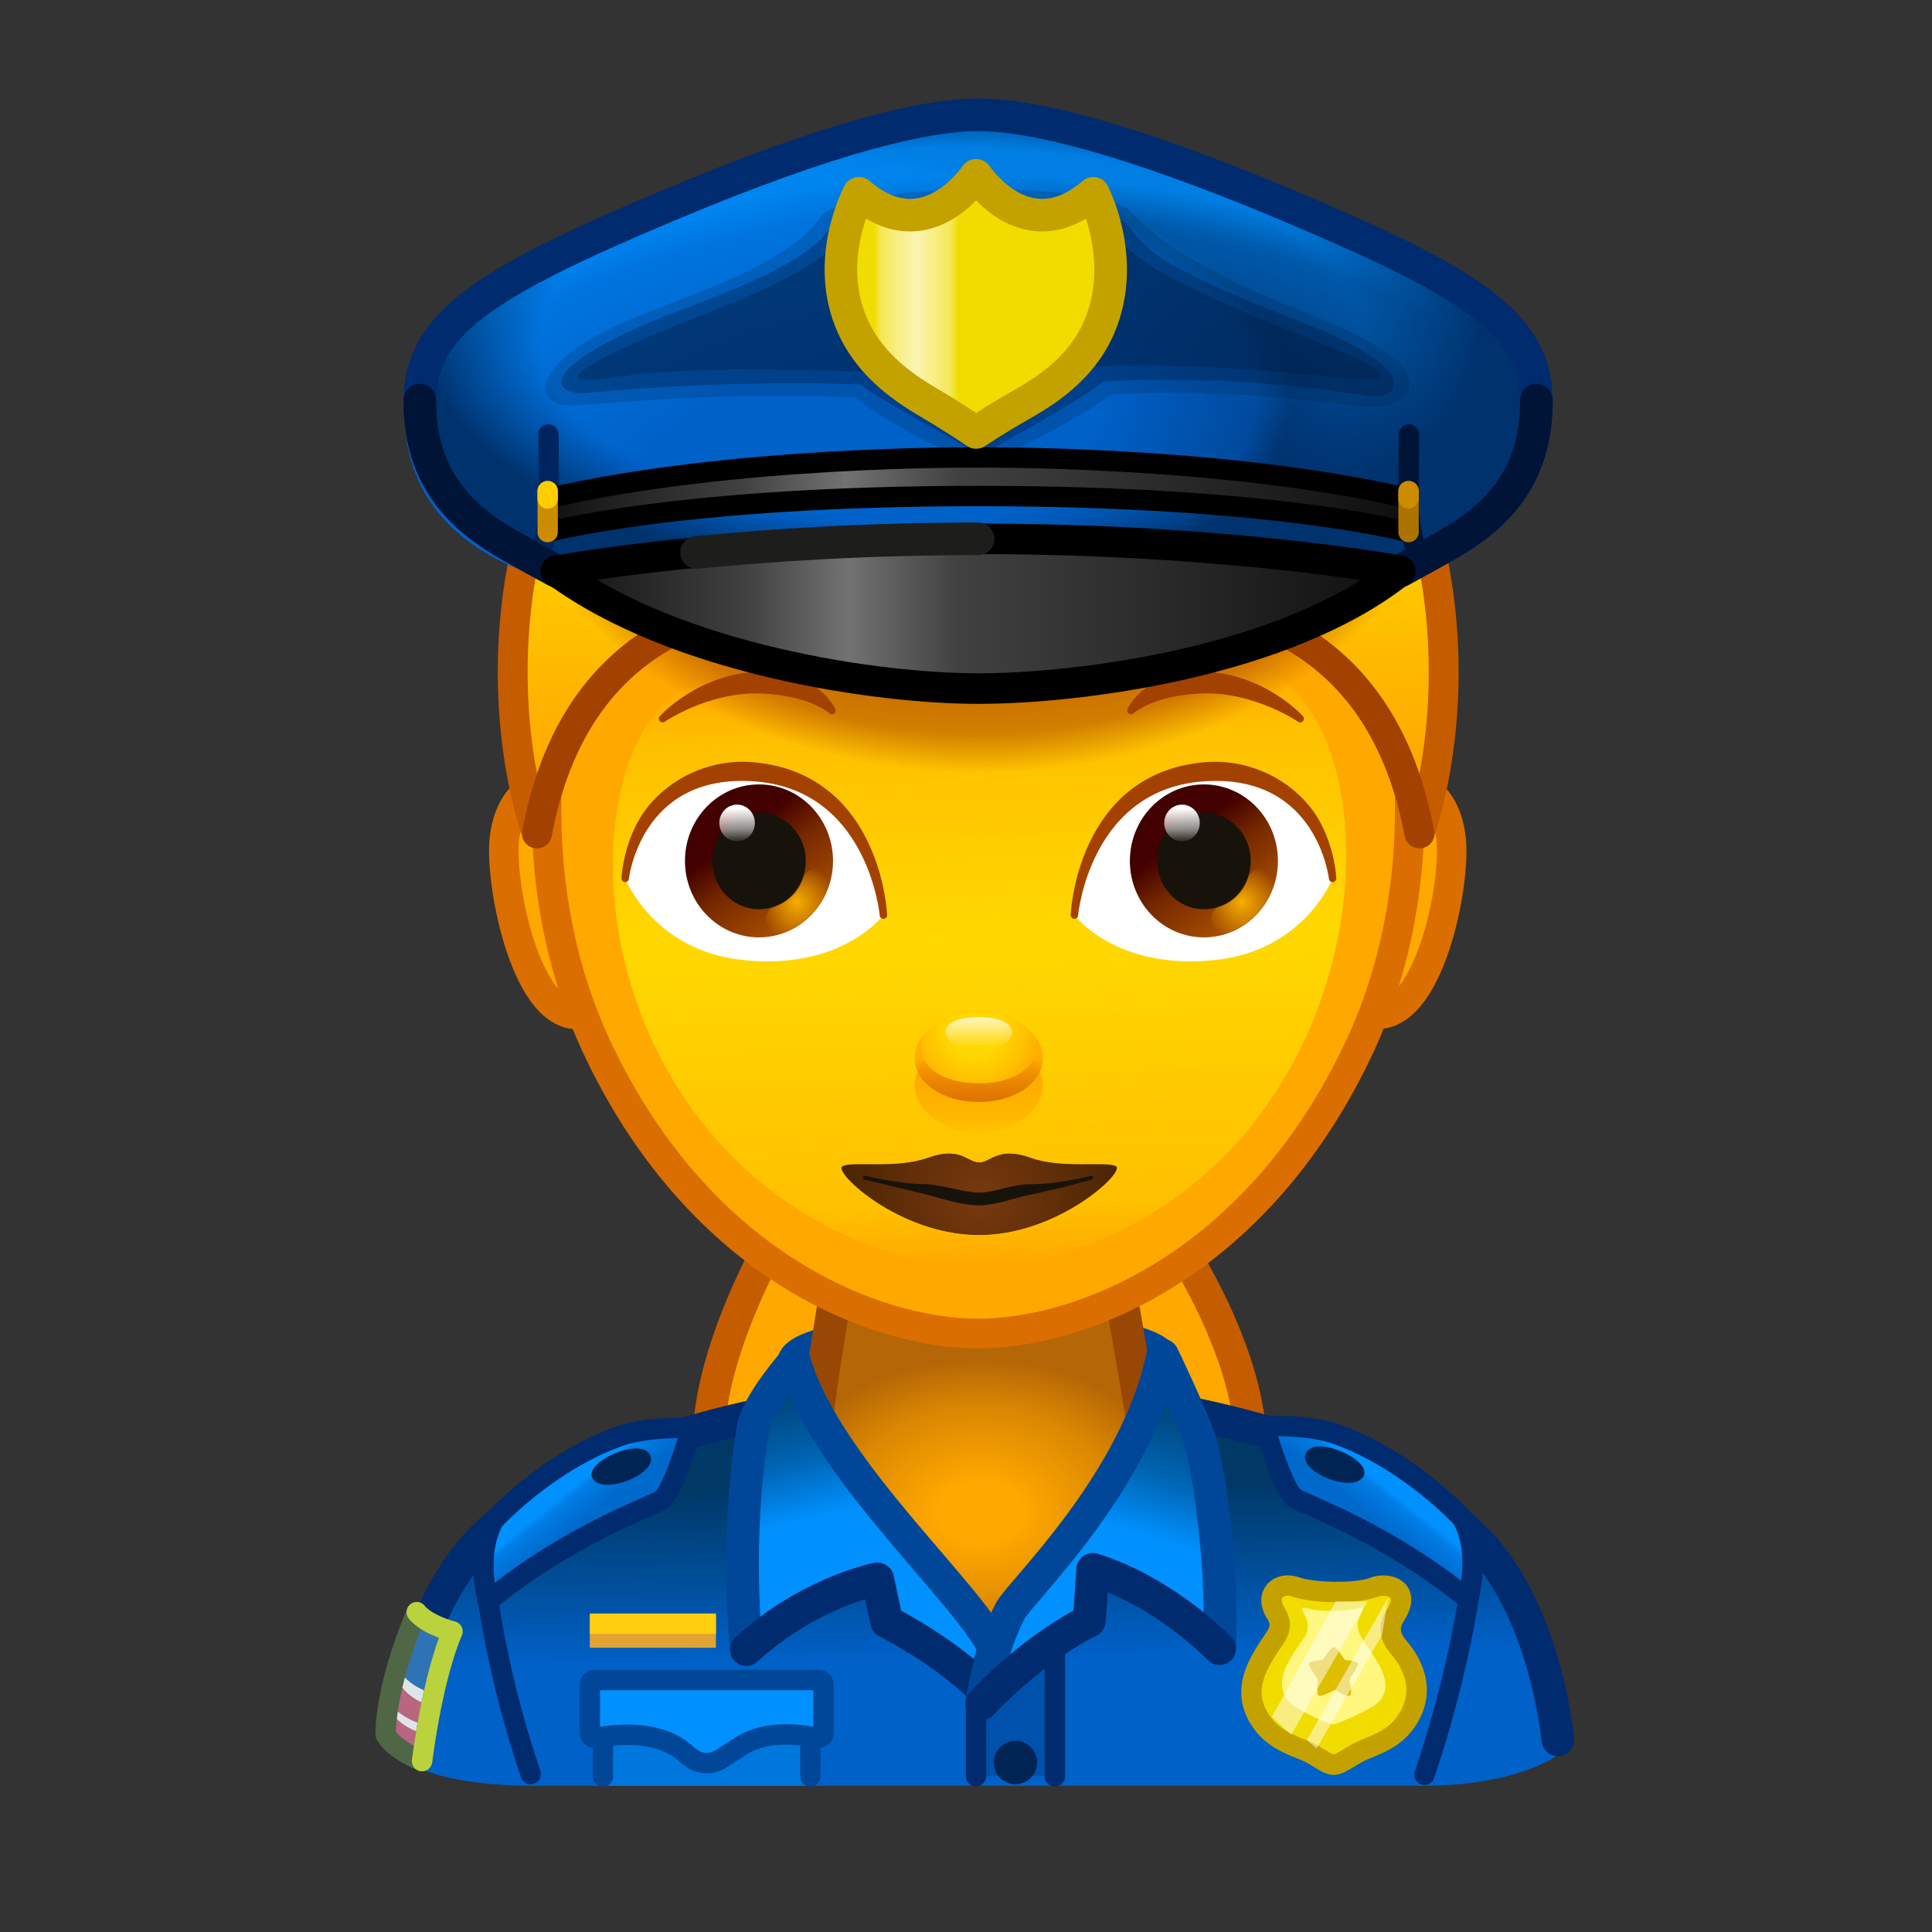 <svg xmlns="http://www.w3.org/2000/svg" xmlns:xlink="http://www.w3.org/1999/xlink" viewBox="0 0 512 512" width="512" height="512" style="width: 100%; height: 100%; transform: translate3d(0,0,0); content-visibility: visible;" preserveAspectRatio="xMidYMid meet"><rect x="0" y="0" width="512" height="512" fill="#333333" stroke="none"/><defs><clipPath id="__lottie_element_2"><rect width="512" height="512" x="0" y="0"></rect></clipPath><linearGradient id="__lottie_element_6" spreadMethod="pad" gradientUnits="userSpaceOnUse" x1="-22.325" y1="-162.844" x2="-1.552" y2="-162.844"><stop offset="0%" stop-color="rgb(255,255,255)" stop-opacity="0"></stop><stop offset="10%" stop-color="rgb(255,255,255)" stop-opacity="0.5"></stop><stop offset="50%" stop-color="rgb(255,255,255)" stop-opacity="1"></stop><stop offset="90%" stop-color="rgb(255,255,255)" stop-opacity="0.505"></stop><stop offset="100%" stop-color="rgb(255,255,255)" stop-opacity="0.01"></stop></linearGradient><radialGradient id="__lottie_element_10" spreadMethod="pad" gradientUnits="userSpaceOnUse" cx="-43.075" cy="-141.567" r="97.255" fx="-43.075" fy="-141.567"><stop offset="68%" stop-color="rgb(0,97,200)"></stop><stop offset="94%" stop-color="rgb(0,74,157)"></stop><stop offset="100%" stop-color="rgb(0,52,114)"></stop></radialGradient><radialGradient id="__lottie_element_11" spreadMethod="pad" gradientUnits="userSpaceOnUse" cx="0.425" cy="-64.844" r="127.846" fx="0.425" fy="-64.844"><stop offset="52%" stop-color="rgb(0,145,255)" stop-opacity="0"></stop><stop offset="90%" stop-color="rgb(0,145,255)" stop-opacity="0.5"></stop><stop offset="100%" stop-color="rgb(0,145,255)" stop-opacity="1"></stop></radialGradient><radialGradient id="__lottie_element_12" spreadMethod="pad" gradientUnits="userSpaceOnUse" cx="-4.325" cy="-147.844" r="129.465" fx="-4.325" fy="-147.844"><stop offset="78%" stop-color="rgb(0,50,109)" stop-opacity="0"></stop><stop offset="89%" stop-color="rgb(0,50,109)" stop-opacity="0.5"></stop><stop offset="100%" stop-color="rgb(0,50,109)" stop-opacity="1"></stop></radialGradient><linearGradient id="__lottie_element_13" spreadMethod="pad" gradientUnits="userSpaceOnUse" x1="-102.325" y1="-84.844" x2="104.918" y2="-84.844"><stop offset="0%" stop-color="rgb(15,15,16)"></stop><stop offset="23%" stop-color="rgb(65,65,65)"></stop><stop offset="35%" stop-color="rgb(114,114,114)"></stop><stop offset="48%" stop-color="rgb(65,65,65)"></stop><stop offset="100%" stop-color="rgb(15,15,16)"></stop></linearGradient><linearGradient id="__lottie_element_14" spreadMethod="pad" gradientUnits="userSpaceOnUse" x1="-104.325" y1="-113.844" x2="106.925" y2="-113.844"><stop offset="0%" stop-color="rgb(15,15,16)"></stop><stop offset="23%" stop-color="rgb(65,65,65)"></stop><stop offset="35%" stop-color="rgb(114,114,114)"></stop><stop offset="48%" stop-color="rgb(65,65,65)"></stop><stop offset="100%" stop-color="rgb(15,15,16)"></stop></linearGradient><radialGradient id="__lottie_element_21" spreadMethod="pad" gradientUnits="userSpaceOnUse" cx="2.675" cy="-133.844" r="87.563" fx="2.675" fy="-133.844"><stop offset="15%" stop-color="rgb(163,65,0)" stop-opacity="1"></stop><stop offset="89%" stop-color="rgb(163,65,0)" stop-opacity="0.5"></stop><stop offset="100%" stop-color="rgb(163,65,0)" stop-opacity="0"></stop></radialGradient><linearGradient id="__lottie_element_25" spreadMethod="pad" gradientUnits="userSpaceOnUse" x1="50.137" y1="-35.707" x2="64.309" y2="-16.142"><stop offset="0%" stop-color="rgb(66,0,0)"></stop><stop offset="37%" stop-color="rgb(118,40,0)"></stop><stop offset="100%" stop-color="rgb(170,80,0)"></stop></linearGradient><radialGradient id="__lottie_element_26" spreadMethod="pad" gradientUnits="userSpaceOnUse" cx="62.675" cy="-19.844" r="8.891" fx="62.675" fy="-19.844"><stop offset="0%" stop-color="rgb(246,175,0)" stop-opacity="1"></stop><stop offset="50%" stop-color="rgb(246,175,0)" stop-opacity="0.5"></stop><stop offset="100%" stop-color="rgb(246,175,0)" stop-opacity="0"></stop></radialGradient><linearGradient id="__lottie_element_27" spreadMethod="pad" gradientUnits="userSpaceOnUse" x1="48.675" y1="-40.844" x2="48.815" y2="-32.87"><stop offset="0%" stop-color="rgb(255,255,255)" stop-opacity="1"></stop><stop offset="60%" stop-color="rgb(255,255,255)" stop-opacity="0.5"></stop><stop offset="100%" stop-color="rgb(255,255,255)" stop-opacity="0"></stop></linearGradient><linearGradient id="__lottie_element_31" spreadMethod="pad" gradientUnits="userSpaceOnUse" x1="50.137" y1="-35.707" x2="64.309" y2="-16.142"><stop offset="0%" stop-color="rgb(66,0,0)"></stop><stop offset="37%" stop-color="rgb(118,40,0)"></stop><stop offset="100%" stop-color="rgb(170,80,0)"></stop></linearGradient><radialGradient id="__lottie_element_32" spreadMethod="pad" gradientUnits="userSpaceOnUse" cx="62.675" cy="-19.844" r="8.891" fx="62.675" fy="-19.844"><stop offset="0%" stop-color="rgb(246,175,0)" stop-opacity="1"></stop><stop offset="50%" stop-color="rgb(246,175,0)" stop-opacity="0.5"></stop><stop offset="100%" stop-color="rgb(246,175,0)" stop-opacity="0"></stop></radialGradient><linearGradient id="__lottie_element_33" spreadMethod="pad" gradientUnits="userSpaceOnUse" x1="48.675" y1="-40.844" x2="48.815" y2="-32.87"><stop offset="0%" stop-color="rgb(255,255,255)" stop-opacity="1"></stop><stop offset="60%" stop-color="rgb(255,255,255)" stop-opacity="0.5"></stop><stop offset="100%" stop-color="rgb(255,255,255)" stop-opacity="0"></stop></linearGradient><linearGradient id="__lottie_element_37" spreadMethod="pad" gradientUnits="userSpaceOnUse" x1="-1.426" y1="99.624" x2="-1.176" y2="122.68"><stop offset="0%" stop-color="rgb(255,168,0)" stop-opacity="1"></stop><stop offset="66%" stop-color="rgb(255,168,0)" stop-opacity="0.5"></stop><stop offset="100%" stop-color="rgb(255,168,0)" stop-opacity="0"></stop></linearGradient><linearGradient id="__lottie_element_38" spreadMethod="pad" gradientUnits="userSpaceOnUse" x1="-1.926" y1="113.099" x2="-1.926" y2="88.713"><stop offset="10%" stop-color="rgb(219,110,0)" stop-opacity="1"></stop><stop offset="51%" stop-color="rgb(219,110,0)" stop-opacity="0.5"></stop><stop offset="80%" stop-color="rgb(219,110,0)" stop-opacity="0"></stop></linearGradient><radialGradient id="__lottie_element_39" spreadMethod="pad" gradientUnits="userSpaceOnUse" cx="-2.926" cy="84.418" r="24.002" fx="-2.926" fy="84.418"><stop offset="36%" stop-color="rgb(255,168,0)" stop-opacity="0"></stop><stop offset="74%" stop-color="rgb(255,168,0)" stop-opacity="0.5"></stop><stop offset="100%" stop-color="rgb(255,168,0)" stop-opacity="1"></stop></radialGradient><linearGradient id="__lottie_element_40" spreadMethod="pad" gradientUnits="userSpaceOnUse" x1="-1.926" y1="80.418" x2="-1.926" y2="90.418"><stop offset="0%" stop-color="rgb(255,255,255)" stop-opacity="1"></stop><stop offset="50%" stop-color="rgb(255,255,255)" stop-opacity="0.5"></stop><stop offset="100%" stop-color="rgb(255,255,255)" stop-opacity="0"></stop></linearGradient><radialGradient id="__lottie_element_44" spreadMethod="pad" gradientUnits="userSpaceOnUse" cx="4.328" cy="71.383" r="37.657" fx="4.328" fy="71.383"><stop offset="8%" stop-color="rgb(117,55,14)" stop-opacity="1"></stop><stop offset="54%" stop-color="rgb(117,55,14)" stop-opacity="0.5"></stop><stop offset="100%" stop-color="rgb(117,55,14)" stop-opacity="0"></stop></radialGradient><linearGradient id="__lottie_element_48" spreadMethod="pad" gradientUnits="userSpaceOnUse" x1="1.925" y1="-112.922" x2="2.425" y2="-46.878"><stop offset="10%" stop-color="rgb(255,169,0)" stop-opacity="0"></stop><stop offset="55%" stop-color="rgb(255,169,0)" stop-opacity="0.5"></stop><stop offset="100%" stop-color="rgb(255,169,0)" stop-opacity="1"></stop></linearGradient><linearGradient id="__lottie_element_52" spreadMethod="pad" gradientUnits="userSpaceOnUse" x1="-1.676" y1="-69.091" x2="3.074" y2="90.92"><stop offset="0%" stop-color="rgb(255,216,0)" stop-opacity="0"></stop><stop offset="11%" stop-color="rgb(255,216,0)" stop-opacity="0.5"></stop><stop offset="45%" stop-color="rgb(255,216,0)" stop-opacity="1"></stop><stop offset="90%" stop-color="rgb(255,216,0)" stop-opacity="0.5"></stop><stop offset="100%" stop-color="rgb(255,216,0)" stop-opacity="0"></stop></linearGradient><linearGradient id="__lottie_element_59" spreadMethod="pad" gradientUnits="userSpaceOnUse" x1="0.675" y1="126.156" x2="1.406" y2="168.815"><stop offset="0%" stop-color="rgb(0,56,102)"></stop><stop offset="50%" stop-color="rgb(0,77,151)"></stop><stop offset="100%" stop-color="rgb(0,97,200)"></stop></linearGradient><radialGradient id="__lottie_element_60" spreadMethod="pad" gradientUnits="userSpaceOnUse" cx="3.646" cy="135.756" r="50.759" fx="3.646" fy="135.756"><stop offset="20%" stop-color="rgb(255,168,0)" stop-opacity="1"></stop><stop offset="68%" stop-color="rgb(255,168,0)" stop-opacity="0.5"></stop><stop offset="100%" stop-color="rgb(255,168,0)" stop-opacity="0"></stop></radialGradient><linearGradient id="__lottie_element_61" spreadMethod="pad" gradientUnits="userSpaceOnUse" x1="97.209" y1="132.524" x2="102.184" y2="126.335"><stop offset="0%" stop-color="rgb(0,105,204)"></stop><stop offset="80%" stop-color="rgb(0,125,229)"></stop><stop offset="100%" stop-color="rgb(0,145,255)"></stop></linearGradient><linearGradient id="__lottie_element_62" spreadMethod="pad" gradientUnits="userSpaceOnUse" x1="97.209" y1="132.524" x2="102.184" y2="126.335"><stop offset="0%" stop-color="rgb(0,105,204)"></stop><stop offset="80%" stop-color="rgb(0,125,229)"></stop><stop offset="100%" stop-color="rgb(0,145,255)"></stop></linearGradient><linearGradient id="__lottie_element_63" spreadMethod="pad" gradientUnits="userSpaceOnUse" x1="-40.325" y1="97.156" x2="-31.445" y2="133.27"><stop offset="0%" stop-color="rgb(0,56,102)"></stop><stop offset="60%" stop-color="rgb(0,100,178)"></stop><stop offset="100%" stop-color="rgb(0,145,255)"></stop></linearGradient><linearGradient id="__lottie_element_64" spreadMethod="pad" gradientUnits="userSpaceOnUse" x1="52.675" y1="101.156" x2="41.149" y2="138.175"><stop offset="0%" stop-color="rgb(0,56,102)"></stop><stop offset="60%" stop-color="rgb(0,100,178)"></stop><stop offset="100%" stop-color="rgb(0,145,255)"></stop></linearGradient></defs><g clip-path="url(#__lottie_element_2)"><g style="display: block;" transform="matrix(0.989,0,0,0.984,255.427,248.467)" opacity="1"><g opacity="1" transform="matrix(1,0,0,1,0,0)"><path fill="rgb(255,169,0)" fill-opacity="1" d=" M44.928,64.679 C44.928,64.679 -39.551,62.209 -39.551,62.209 C-39.551,62.209 -75.145,112.797 -67.363,147.237 C-55.472,199.864 64.553,196.726 75.662,151.237 C85,113 44.928,64.679 44.928,64.679z"></path><path stroke-linecap="round" stroke-linejoin="round" fill-opacity="0" stroke="rgb(197,92,0)" stroke-opacity="1" stroke-width="8.5" d=" M44.928,64.679 C44.928,64.679 -39.551,62.209 -39.551,62.209 C-39.551,62.209 -75.145,112.797 -67.363,147.237 C-55.472,199.864 64.553,196.726 75.662,151.237 C85,113 44.928,64.679 44.928,64.679z"></path></g></g><g style="display: block;" transform="matrix(1.082,0,0,1.082,255.896,256.86)" opacity="1"><g opacity="1" transform="matrix(1,0,0,1,0,0)"><g opacity="1" transform="matrix(1,0,0,1,0,0)"><g opacity="1" transform="matrix(1,0,0,1,0,0)"><path fill="rgb(0,71,154)" fill-opacity="1" d=" M47.87,94.612 C39.537,84.936 -37.149,86.457 -41.949,95.587"></path><path stroke-linecap="round" stroke-linejoin="round" fill-opacity="0" stroke="rgb(0,71,154)" stroke-opacity="1" stroke-width="8" d=" M47.87,94.612 C39.537,84.936 -37.149,86.457 -41.949,95.587"></path></g></g><g opacity="1" transform="matrix(1,0,0,1,0,0)"><g opacity="1" transform="matrix(1,0,0,1,0,0)"><path fill="url(#__lottie_element_59)" fill-opacity="1" d=" M46.519,107.121 C46.519,107.121 46.519,106.961 46.519,106.961 C46.519,106.961 -27.93,105.037 -39.165,106.96 C-39.165,106.96 -39.165,106.961 -39.165,106.961 C-84.289,109.439 -134.789,129.574 -139.01,192.948 C-139.01,192.948 -131.367,199.994 -105.863,199.994 C-105.863,199.994 111.803,199.994 111.803,199.994 C134.702,200.024 144.421,192.829 144.421,192.829 C141.317,124.766 93.191,109.74 46.519,107.121z"></path></g><g opacity="1" transform="matrix(1,0,0,1,0,0)"><g opacity="1" transform="matrix(1,0,0,1,0,0)"><path stroke-linecap="round" stroke-linejoin="round" fill-opacity="0" stroke="rgb(0,43,111)" stroke-opacity="1" stroke-width="8" d=" M-138.482,187.034 C-137.548,179.697 -134.188,158.798 -121.695,143.177 C-109.975,128.536 -81.341,114.174 -39.165,106.961"></path></g></g><g opacity="1" transform="matrix(1,0,0,1,0,0)"><path stroke-linecap="round" stroke-linejoin="round" fill-opacity="0" stroke="rgb(0,43,111)" stroke-opacity="1" stroke-width="5" d=" M-118.626,139.744 C-118.626,139.744 -117.509,164.714 -106.536,197.11"></path></g><g opacity="1" transform="matrix(1,0,0,1,0,0)"><g opacity="1" transform="matrix(1,0,0,1,0,0)"><path stroke-linecap="round" stroke-linejoin="round" fill-opacity="0" stroke="rgb(0,43,111)" stroke-opacity="1" stroke-width="8" d=" M145.069,188.736 C144.357,182.69 141.183,159.478 128.147,143.177 C116.427,128.536 87.793,114.174 45.617,106.961"></path></g></g><g opacity="1" transform="matrix(1,0,0,1,0,0)"><path stroke-linecap="round" stroke-linejoin="round" fill-opacity="0" stroke="rgb(0,43,111)" stroke-opacity="1" stroke-width="5" d=" M125.078,139.744 C125.078,139.744 123.353,164.894 112.38,197.29"></path></g><g opacity="1" transform="matrix(1,0,0,1,0,0)"><g opacity="1" transform="matrix(1,0,0,1,0,0)"><path fill="rgb(181,102,6)" fill-opacity="1" d=" M-31.982,80.357 C-31.982,80.357 -40.817,119.449 -39.165,122.828 C-32.121,137.233 -4.648,165.56 3.92,165.56 C12.151,165.56 38.336,136.975 45.618,122.828 C47.274,119.611 37.359,79.312 37.359,79.312 C37.359,79.312 -31.982,80.357 -31.982,80.357z"></path></g><g opacity="1" transform="matrix(1,0,0,1,0,0)"><path stroke-linecap="round" stroke-linejoin="round" fill-opacity="0" stroke="rgb(153,71,4)" stroke-opacity="1" stroke-width="8" d=" M43.203,111.483 C43.482,109.343 38.186,81.182 38.186,80.357 C38.186,80.357 -31.982,80.357 -31.982,80.357 C-31.982,80.357 -36.713,108.47 -36.391,110.835"></path></g><g opacity="1" transform="matrix(1,0,0,0.742,0,32.296)"><path fill="url(#__lottie_element_60)" fill-opacity="1" d=" M37.138,65.187 C37.138,65.187 -31.263,65.862 -31.263,65.862 C-31.263,65.862 -39.165,122.828 -39.165,122.828 C-39.165,122.828 -10.406,178.717 3.67,178.707 C17.6,178.698 45.618,122.828 45.618,122.828 C45.618,122.828 37.138,65.187 37.138,65.187z"></path></g></g></g><g opacity="1" transform="matrix(1,0,0,1,0,0)"><g opacity="1" transform="matrix(1,0,0,1,0,0)"><path fill="url(#__lottie_element_61)" fill-opacity="1" d=" M73.137,111.88 C73.137,111.88 77.752,127.788 80.69,129.551 C83.628,131.314 103.446,138.219 123.03,154.295 C123.03,154.295 126.407,142.77 121.564,134.406 C121.564,134.406 108.488,120.114 90.776,113.853 C83.78,111.38 73.137,111.88 73.137,111.88z"></path><path stroke-linecap="round" stroke-linejoin="round" fill-opacity="0" stroke="rgb(0,43,111)" stroke-opacity="1" stroke-width="5" d=" M73.137,111.88 C73.137,111.88 77.752,127.788 80.69,129.551 C83.628,131.314 103.446,138.219 123.03,154.295 C123.03,154.295 126.407,142.77 121.564,134.406 C121.564,134.406 108.488,120.114 90.776,113.853 C83.78,111.38 73.137,111.88 73.137,111.88z"></path></g><g opacity="1" transform="matrix(1,0,0,1,0,0)"><path fill="rgb(0,36,84)" fill-opacity="1" d=" M83.331,118.55 C81.194,122.951 94.907,128.625 97.458,124.182 C99.701,120.274 85.621,113.833 83.331,118.55z"></path></g></g><g opacity="1" transform="matrix(-1,0,0,1,6.068,0.485)"><g opacity="1" transform="matrix(1,0,0,1,0,0)"><path fill="url(#__lottie_element_62)" fill-opacity="1" d=" M73.137,111.88 C73.137,111.88 77.752,127.788 80.69,129.551 C83.628,131.314 103.446,138.219 123.03,154.295 C123.03,154.295 126.407,142.77 121.564,134.406 C121.564,134.406 108.488,120.114 90.776,113.853 C83.78,111.38 73.137,111.88 73.137,111.88z"></path><path stroke-linecap="round" stroke-linejoin="round" fill-opacity="0" stroke="rgb(0,43,111)" stroke-opacity="1" stroke-width="5" d=" M73.137,111.88 C73.137,111.88 77.752,127.788 80.69,129.551 C83.628,131.314 103.446,138.219 123.03,154.295 C123.03,154.295 126.407,142.77 121.564,134.406 C121.564,134.406 108.488,120.114 90.776,113.853 C83.78,111.38 73.137,111.88 73.137,111.88z"></path></g><g opacity="1" transform="matrix(1,0,0,1,0,0)"><path fill="rgb(0,36,84)" fill-opacity="1" d=" M83.331,118.55 C81.194,122.951 94.907,128.625 97.458,124.182 C99.701,120.274 85.621,113.833 83.331,118.55z"></path></g></g><g opacity="1" transform="matrix(1,0,0,1,0,0)"><g opacity="1" transform="matrix(1,0,0,1,0,0)"><path fill="rgb(0,119,220)" fill-opacity="1" d=" M-88.823,199.994 C-88.823,199.994 -88.823,182.765 -88.823,182.765 C-88.823,182.765 -38.015,182.765 -38.015,182.765 C-38.015,182.765 -38.015,199.994 -38.015,199.994 C-38.015,199.994 -88.823,199.994 -88.823,199.994z"></path></g><g opacity="1" transform="matrix(1,0,0,1,0,0)"><path stroke-linecap="round" stroke-linejoin="round" fill-opacity="0" stroke="rgb(0,71,154)" stroke-opacity="1" stroke-width="5" d=" M-88.823,197.719 C-88.823,197.719 -88.823,182.765 -88.823,182.765 C-88.823,182.765 -38.015,182.765 -38.015,182.765 C-38.015,182.765 -38.015,197.719 -38.015,197.719"></path></g><g opacity="1" transform="matrix(1,0,0,1,0,0)"><path fill="rgb(0,145,255)" fill-opacity="1" d=" M-90.878,174.079 C-91.519,174.079 -92.039,174.6 -92.039,175.241 C-92.039,175.241 -92.039,187.063 -92.039,187.063 C-92.039,187.776 -91.406,188.319 -90.701,188.211 C-87.108,187.658 -77.775,186.135 -70.746,190.437 C-69.352,191.29 -68.233,192.47 -67.036,193.294 C-64.845,194.803 -61.956,194.814 -59.771,193.295 C-58.603,192.483 -56.969,191.567 -55.607,190.619 C-48.751,185.847 -39.731,187.658 -36.138,188.211 C-35.433,188.319 -34.8,187.776 -34.8,187.063 C-34.8,187.063 -34.8,175.241 -34.8,175.241 C-34.8,174.6 -35.32,174.079 -35.961,174.079 C-35.961,174.079 -90.878,174.079 -90.878,174.079z"></path><path stroke-linecap="round" stroke-linejoin="round" fill-opacity="0" stroke="rgb(0,71,154)" stroke-opacity="1" stroke-width="5" d=" M-90.878,174.079 C-91.519,174.079 -92.039,174.6 -92.039,175.241 C-92.039,175.241 -92.039,187.063 -92.039,187.063 C-92.039,187.776 -91.406,188.319 -90.701,188.211 C-87.108,187.658 -77.775,186.135 -70.746,190.437 C-69.352,191.29 -68.233,192.47 -67.036,193.294 C-64.845,194.803 -61.956,194.814 -59.771,193.295 C-58.603,192.483 -56.969,191.567 -55.607,190.619 C-48.751,185.847 -39.731,187.658 -36.138,188.211 C-35.433,188.319 -34.8,187.776 -34.8,187.063 C-34.8,187.063 -34.8,175.241 -34.8,175.241 C-34.8,174.6 -35.32,174.079 -35.961,174.079 C-35.961,174.079 -90.878,174.079 -90.878,174.079z"></path></g></g><g opacity="1" transform="matrix(1,0,0,1,0,0)"><g opacity="1" transform="matrix(1,0,0,1,0,0)"><path stroke-linecap="butt" stroke-linejoin="miter" fill-opacity="0" stroke-miterlimit="10" stroke="rgb(224,163,52)" stroke-opacity="1" stroke-width="8" d=" M-92.039,162.187 C-92.039,162.187 -61.152,162.187 -61.152,162.187"></path></g><g opacity="1" transform="matrix(1,0,0,1,0,0)"><path stroke-linecap="butt" stroke-linejoin="miter" fill-opacity="0" stroke-miterlimit="10" stroke="rgb(255,207,15)" stroke-opacity="1" stroke-width="5" d=" M-92.039,160.298 C-92.039,160.298 -61.152,160.298 -61.152,160.298"></path></g></g><g opacity="1" transform="matrix(1,0,0,1,0,0)"><g opacity="1" transform="matrix(1,0,0,1,0,0)"><path fill="rgb(241,220,0)" fill-opacity="1" d=" M106.149,166.182 C103.489,163.082 103.695,160.659 105.28,158.199 C109.345,151.888 103.544,149.98 99.879,151.418 C95.84,153.003 85.102,152.805 81.018,151.34 C76.53,149.73 73.137,153.329 75.946,157.672 C78.329,161.356 75.876,163.429 74.148,166.182 C71.24,170.815 67.067,177.566 73.089,185.154 C75.808,188.579 79.657,190 83.199,191.402 C85.912,192.476 88.444,194.829 90.148,194.829 C91.867,194.829 94.563,192.425 97.442,191.238 C100.886,189.819 104.592,188.448 107.207,185.154 C113.23,177.566 109.711,170.333 106.149,166.182z"></path><path stroke-linecap="round" stroke-linejoin="round" fill-opacity="0" stroke="rgb(195,162,0)" stroke-opacity="1" stroke-width="5" d=" M106.149,166.182 C103.489,163.082 103.695,160.659 105.28,158.199 C109.345,151.888 103.544,149.98 99.879,151.418 C95.84,153.003 85.102,152.805 81.018,151.34 C76.53,149.73 73.137,153.329 75.946,157.672 C78.329,161.356 75.876,163.429 74.148,166.182 C71.24,170.815 67.067,177.566 73.089,185.154 C75.808,188.579 79.657,190 83.199,191.402 C85.912,192.476 88.444,194.829 90.148,194.829 C91.867,194.829 94.563,192.425 97.442,191.238 C100.886,189.819 104.592,188.448 107.207,185.154 C113.23,177.566 109.711,170.333 106.149,166.182z"></path></g><g opacity="1" transform="matrix(1,0,0,1,0,0)"><path fill="rgb(255,247,126)" fill-opacity="1" d=" M98.786,166.444 C97.503,164.389 95.032,161.759 96.426,158.802 C97.825,155.836 97.771,156.133 95.005,156.769 C92.523,157.34 86.877,157.201 84.734,156.766 C81.953,156.201 81.926,155.836 83.324,158.802 C84.892,162.129 82.384,164.354 81.225,166.135 C79.45,168.864 75.318,174.617 78.902,179.133 C80.52,181.171 88.936,184.972 89.95,184.972 C90.973,184.972 99.915,181.094 101.471,179.133 C105.056,174.617 100.51,169.205 98.786,166.444z"></path></g><g opacity="1" transform="matrix(1,0,0,1,0,0)"><path fill="rgb(222,191,0)" fill-opacity="1" d=" M90.187,166.037 C91.085,166.034 92.665,169.135 92.955,169.177 C92.955,169.177 95.739,169.37 96.084,170.005 C96.394,170.615 93.971,173.742 94.02,174.03 C94.02,174.03 94.908,177.567 94.061,177.934 C93.317,178.31 90.562,176.542 90.562,176.542 C90.303,176.406 87.576,178.228 86.539,177.931 C85.866,177.564 86.276,174.03 86.276,174.03 C86.325,173.742 83.742,170.616 84.129,169.975 C84.436,169.34 87.341,169.177 87.341,169.177 C87.631,169.135 89.264,166.125 90.187,166.037z"></path></g><g opacity="1" transform="matrix(1,0,0,1,0,0)"><path fill="rgb(255,255,255)" fill-opacity="0.5" d=" M90.646,154.816 C90.646,154.816 75.03,183.091 75.03,183.091 C75.03,183.091 79.753,187.486 79.753,187.486 C79.753,187.486 98.44,154.816 98.44,154.816 C98.44,154.816 90.646,154.816 90.646,154.816z"></path></g><g opacity="1" transform="matrix(1,0,0,1,0,0)"><path fill="rgb(255,255,255)" fill-opacity="0.5" d=" M103.488,153.907 C103.488,153.907 83.561,188.791 83.561,188.791 C83.561,188.791 85.979,190.833 85.979,190.833 C85.979,190.833 102.023,162.996 102.023,162.996 C102.023,162.996 103.488,153.907 103.488,153.907z"></path></g></g><g opacity="1" transform="matrix(1,0,0,1,0,0)"><g opacity="1" transform="matrix(1,0,0,1,0,0)"><path fill="rgb(223,228,234)" fill-opacity="1" d=" M-125.671,162.187 C-125.671,162.187 -130.229,171.77 -133.13,193.946 C-133.13,193.946 -140.03,191.186 -142.029,187.51 C-142.029,187.51 -142.056,175.459 -133.956,156.341 C-133.956,156.341 -130.859,160.297 -125.671,162.187z"></path></g><g opacity="1" transform="matrix(1,0,0,1,0,0)"><path stroke-linecap="round" stroke-linejoin="round" fill-opacity="0" stroke="rgb(185,102,128)" stroke-opacity="1" stroke-width="5" d=" M-140.545,176.69 C-140.545,176.69 -137.548,181.433 -131.367,182.798"></path></g><g opacity="1" transform="matrix(1,0,0,1,0,0)"><path stroke-linecap="round" stroke-linejoin="round" fill-opacity="0" stroke="rgb(185,102,128)" stroke-opacity="1" stroke-width="5" d=" M-141.77,184.628 C-141.77,184.628 -139.011,188.319 -132.566,189.923"></path></g><g opacity="1" transform="matrix(1,0,0,1,0,0)"><path fill="rgb(45,115,182)" fill-opacity="1" d=" M-125.673,162.191 C-125.673,162.191 -127.868,167.76 -130.086,177.308 C-135.957,176.327 -139.01,171.517 -139.01,171.517 C-137.82,167.045 -136.988,163.512 -134.428,157.471 C-134.428,157.471 -130.857,160.298 -125.673,162.191z"></path></g><g opacity="1" transform="matrix(1,0,0,1,0,0)"><path stroke-linecap="round" stroke-linejoin="round" fill-opacity="0" stroke="rgb(79,103,69)" stroke-opacity="1" stroke-width="5" d=" M-125.671,162.187 C-125.671,162.187 -130.229,171.77 -133.13,193.946 C-133.13,193.946 -140.03,191.186 -142.029,187.51 C-142.029,187.51 -142.528,176.589 -134.428,157.471 C-134.428,157.471 -132.566,160.297 -125.671,162.187z"></path></g><g opacity="1" transform="matrix(1,0,0,1,0,0)"><path stroke-linecap="round" stroke-linejoin="round" fill-opacity="0" stroke="rgb(185,210,62)" stroke-opacity="1" stroke-width="5" d=" M-134.428,157.471 C-134.428,157.471 -132.566,160.297 -125.671,162.187 C-125.671,162.187 -130.229,171.77 -133.13,193.946"></path></g></g></g><g opacity="1" transform="matrix(1,0,0,1,0,0)"><g opacity="1" transform="matrix(1,0,0,1,0,0)"><g opacity="1" transform="matrix(1,0,0,1,0,0)"><g opacity="1" transform="matrix(1,0,0,1,0,0)"><path fill="rgb(0,71,154)" fill-opacity="0.6" d=" M21.862,197.632 C21.862,197.632 21.862,163.411 21.862,163.411 C21.862,163.411 2.555,179.861 2.555,179.861 C2.555,179.861 2.555,197.632 2.555,197.632"></path><path stroke-linecap="round" stroke-linejoin="round" fill-opacity="0" stroke="rgb(0,43,111)" stroke-opacity="1" stroke-width="5" d=" M21.862,197.632 C21.862,197.632 21.862,163.411 21.862,163.411 C21.862,163.411 2.555,179.861 2.555,179.861 C2.555,179.861 2.555,197.632 2.555,197.632"></path></g></g><g opacity="1" transform="matrix(1,0,0,1,0,0)"><path fill="rgb(0,36,84)" fill-opacity="1" d=" M17.517,194.291 C17.517,197.223 15.14,199.599 12.208,199.599 C9.276,199.599 6.9,197.223 6.9,194.291 C6.9,191.359 9.276,188.982 12.208,188.982 C15.14,188.982 17.517,191.359 17.517,194.291z"></path></g></g><g opacity="1" transform="matrix(1,0,0,1,0,0)"><path fill="url(#__lottie_element_63)" fill-opacity="1" d=" M-41.925,96.038 C-34.371,122.193 0.781,152.877 6.979,166.281 C6.979,166.281 3.92,176.071 3.92,176.071 C-5.6,166.631 -19.335,159.793 -19.335,159.793 C-19.335,159.793 -21.45,149.416 -21.45,149.416 C-21.45,149.416 -38.398,152.56 -53.677,166.608 C-53.677,166.608 -56.684,139.608 -52.024,112.345 C-50.997,106.335 -41.925,96.038 -41.925,96.038z"></path><path stroke-linecap="round" stroke-linejoin="round" fill-opacity="0" stroke="rgb(0,71,154)" stroke-opacity="1" stroke-width="8" d=" M-41.925,96.038 C-34.371,122.193 0.781,152.877 6.979,166.281 C6.979,166.281 3.92,176.071 3.92,176.071 C-5.6,166.631 -19.335,159.793 -19.335,159.793 C-19.335,159.793 -21.45,149.416 -21.45,149.416 C-21.45,149.416 -38.398,152.56 -53.677,166.608 C-53.677,166.608 -56.684,139.608 -52.024,112.345 C-50.997,106.335 -41.925,96.038 -41.925,96.038z"></path></g><g opacity="1" transform="matrix(1,0,0,1,0,0)"><path stroke-linecap="round" stroke-linejoin="round" fill-opacity="0" stroke="rgb(0,43,111)" stroke-opacity="1" stroke-width="8" d=" M3.92,176.071 C-5.6,166.631 -19.335,159.793 -19.335,159.793 C-19.335,159.793 -21.659,149.308 -21.659,149.308 C-21.659,149.308 -38.42,152.576 -53.699,166.624"></path></g><g opacity="1" transform="matrix(1,0,0,1,0,0)"><path fill="url(#__lottie_element_64)" fill-opacity="1" d=" M3.92,179.861 C3.92,179.861 5.794,166.975 10.937,157.143 C13.35,152.53 41.965,125.592 48.262,94.567 C48.262,94.567 55.018,108.605 57.402,115.405 C58.867,119.585 63.082,142.825 62.23,166.253 C62.23,166.253 48.772,152.45 31.161,146.998 C31.161,146.998 30.282,159.61 30.282,159.61 C30.282,159.61 17.508,165.56 3.92,179.861z"></path><path stroke-linecap="round" stroke-linejoin="round" fill-opacity="0" stroke="rgb(0,71,154)" stroke-opacity="1" stroke-width="8" d=" M3.92,179.861 C3.92,179.861 5.794,166.975 10.937,157.143 C13.35,152.53 41.965,125.592 48.262,94.567 C48.262,94.567 55.018,108.605 57.402,115.405 C58.867,119.585 63.082,142.825 62.23,166.253 C62.23,166.253 48.772,152.45 31.161,146.998 C31.161,146.998 30.282,159.61 30.282,159.61 C30.282,159.61 17.508,165.56 3.92,179.861z"></path></g><g opacity="1" transform="matrix(1,0,0,1,0,0)"><path stroke-linecap="round" stroke-linejoin="round" fill-opacity="0" stroke="rgb(0,43,111)" stroke-opacity="1" stroke-width="8" d=" M62.22,166.414 C62.22,166.414 48.772,152.45 31.161,146.998 C31.161,146.998 30.282,159.61 30.282,159.61 C30.282,159.61 17.508,165.56 3.92,179.861"></path></g></g></g><g style="display: block;" transform="matrix(0.976,0,0,0.976,255.735,247.084)" opacity="1"><g opacity="1" transform="matrix(1,0,0,1,0,0)"><path fill="rgb(255,168,0)" fill-opacity="1" d=" M-111.767,-40.814 C-111.767,-40.814 -123.312,-40.882 -125.074,-25.385 C-126.442,-13.349 -118.992,25.341 -103.513,22.103 C-82.839,17.779 -100.075,-43.775 -111.767,-40.814z"></path><path stroke-linecap="round" stroke-linejoin="round" fill-opacity="0" stroke="rgb(219,110,0)" stroke-opacity="1" stroke-width="8" d=" M-111.767,-40.814 C-111.767,-40.814 -123.312,-40.882 -125.074,-25.385 C-126.442,-13.349 -118.992,25.341 -103.513,22.103 C-82.839,17.779 -100.075,-43.775 -111.767,-40.814z"></path></g><g opacity="1" transform="matrix(1,0,0,1,0,0)"><path fill="rgb(255,168,0)" fill-opacity="1" d=" M118.693,-40.799 C118.693,-40.799 130.238,-40.866 132,-25.369 C133.368,-13.333 126.02,24.824 110.439,22.119 C91.269,18.79 105.341,-41.678 118.693,-40.799z"></path><path stroke-linecap="round" stroke-linejoin="round" fill-opacity="0" stroke="rgb(219,110,0)" stroke-opacity="1" stroke-width="8" d=" M118.693,-40.799 C118.693,-40.799 130.238,-40.866 132,-25.369 C133.368,-13.333 126.02,24.824 110.439,22.119 C91.269,18.79 105.341,-41.678 118.693,-40.799z"></path></g></g><g style="display: block;" transform="matrix(0.984,0,0,0.984,255.971,246.105)" opacity="1"><g opacity="1" transform="matrix(1,0,0,1,0,0)"><path fill="rgb(255,168,0)" fill-opacity="1" d=" M94.202,-122.301 C73.042,-151.689 -66.453,-151.689 -87.612,-122.301 C-108.772,-92.913 -126.404,-24.381 -98.779,33.22 C-71.155,90.821 -24.485,109.04 3.295,109.04 C31.075,109.04 77.744,90.821 105.369,33.22 C132.993,-24.381 115.361,-92.913 94.202,-122.301z"></path></g><g opacity="1" transform="matrix(1,0,0,1,0,0)"><path fill="url(#__lottie_element_52)" fill-opacity="1" d=" M90.048,-62.399 C81.996,-71.977 50.842,-89.693 -2.201,-89.734 C-47.001,-89.769 -74.265,-68.222 -82.615,-59.065 C-98.447,-41.702 -101.285,3.553 -78.797,40.887 C-56.31,78.221 -19.319,91.029 3.295,91.029 C25.909,91.029 62.899,78.221 85.387,40.887 C107.874,3.553 106.719,-42.568 90.048,-62.399z"></path></g><g opacity="1" transform="matrix(1,0,0,1,0,0)"><path stroke-linecap="round" stroke-linejoin="round" fill-opacity="0" stroke="rgb(219,110,0)" stroke-opacity="1" stroke-width="8" d=" M-109.582,1.149 C-107.3,12 -103.782,22.789 -98.779,33.22 C-71.155,90.821 -24.485,109.04 3.295,109.04 C31.075,109.04 77.744,90.821 105.369,33.22 C132.993,-24.381 115.361,-92.913 94.202,-122.301 C94.202,-122.301 94.202,-122.301 94.202,-122.301 C73.042,-151.689 -66.453,-151.689 -87.612,-122.301 C-104.94,-98.235 -119.902,-47.918 -109.582,1.149"></path></g></g><g style="display: block;" transform="matrix(0.989,0,0,0.984,255.955,248.468)" opacity="1"><g opacity="1" transform="matrix(1,0,0,1,0,0)"><path fill="rgb(255,205,0)" fill-opacity="1" d=" M124.596,-104.176 C133.863,-61.056 121.547,-28.04 121.547,-28.04 C104.896,-117.889 6.627,-85.873 6.627,-85.873 C6.627,-85.873 0,-85.873 0,-85.873 C0,-85.873 -98.269,-117.889 -114.92,-28.04 C-114.92,-28.04 -127.235,-61.056 -117.968,-104.176 C-107.245,-154.075 113.873,-154.075 124.596,-104.176z"></path></g><g opacity="1" transform="matrix(1,0,0,1,0,0)"><path fill="url(#__lottie_element_48)" fill-opacity="1" d=" M124.596,-104.176 C133.863,-61.056 121.547,-28.04 121.547,-28.04 C104.896,-117.889 6.627,-85.873 6.627,-85.873 C6.627,-85.873 0,-85.873 0,-85.873 C0,-85.873 -98.269,-117.889 -114.92,-28.04 C-114.92,-28.04 -127.235,-61.056 -117.968,-104.176 C-107.245,-154.075 113.873,-154.075 124.596,-104.176z"></path></g><g opacity="1" transform="matrix(1,0,0,1,0,0)"><path stroke-linecap="round" stroke-linejoin="round" fill-opacity="0" stroke="rgb(197,92,0)" stroke-opacity="1" stroke-width="8" d=" M124.596,-104.176 C133.863,-61.056 121.547,-28.04 121.547,-28.04 C104.896,-117.889 6.627,-85.873 6.627,-85.873 C6.627,-85.873 0,-85.873 0,-85.873 C0,-85.873 -98.269,-117.889 -114.92,-28.04 C-114.92,-28.04 -127.235,-61.056 -117.968,-104.176 C-107.245,-154.075 113.873,-154.075 124.596,-104.176z"></path></g><g opacity="1" transform="matrix(1,0,0,1,0,0)"><path stroke-linecap="round" stroke-linejoin="round" fill-opacity="0" stroke="rgb(163,65,0)" stroke-opacity="1" stroke-width="8" d=" M121.547,-28.04 C104.896,-117.889 6.627,-85.873 6.627,-85.873 C6.627,-85.873 0,-85.873 0,-85.873 C0,-85.873 -98.269,-117.889 -114.92,-28.04"></path></g></g><g style="display: block;" transform="matrix(0.984,0,0,0.984,255.573,247.005)" opacity="1"><g opacity="1" transform="matrix(1,0,0,1,0,0)"><path fill="rgb(75,37,2)" fill-opacity="1" d=" M40.826,63.078 C38.207,61.605 26.419,63.897 17.742,60.786 C9.065,57.675 7.101,62.078 3.99,62.078 C0.88,62.078 -1.084,57.675 -9.761,60.786 C-18.438,63.897 -30.225,61.605 -32.845,63.078 C-35.464,64.551 -17.594,81.56 3.99,81.56 C25.322,81.56 43.446,64.551 40.826,63.078z"></path></g><g opacity="1" transform="matrix(1,0,0,1,0,0)"><path fill="url(#__lottie_element_44)" fill-opacity="1" d=" M40.826,63.078 C38.207,61.605 26.419,63.897 17.742,60.786 C9.065,57.675 7.101,62.078 3.99,62.078 C0.88,62.078 -1.084,57.675 -9.761,60.786 C-18.438,63.897 -30.225,61.605 -32.845,63.078 C-35.464,64.551 -17.594,81.56 3.99,81.56 C25.322,81.56 43.446,64.551 40.826,63.078z"></path></g><g opacity="1" transform="matrix(1,0,0,1,0,0)"><path fill="rgb(23,19,11)" fill-opacity="1" d=" M-26.814,66.144 C-26.814,66.144 -17.42,68.375 -11.012,68.375 C-6.662,68.375 -0.094,70.681 3.991,70.681 C7.918,70.681 13.23,68.424 17.35,68.424 C25.786,68.424 34.205,66.144 34.205,66.144 C34.205,66.144 27.189,68.249 16.948,70.4 C13.312,71.164 8.27,73.1 3.991,73.1 C-1.094,73.1 -6.902,70.951 -11.112,69.945 C-20.425,67.719 -26.814,66.144 -26.814,66.144z"></path><path stroke-linecap="round" stroke-linejoin="round" fill-opacity="0" stroke="rgb(23,19,11)" stroke-opacity="1" stroke-width="1" d=" M-26.814,66.144 C-26.814,66.144 -17.42,68.375 -11.012,68.375 C-6.662,68.375 -0.094,70.681 3.991,70.681 C7.918,70.681 13.23,68.424 17.35,68.424 C25.786,68.424 34.205,66.144 34.205,66.144 C34.205,66.144 27.189,68.249 16.948,70.4 C13.312,71.164 8.27,73.1 3.991,73.1 C-1.094,73.1 -6.902,70.951 -11.112,69.945 C-20.425,67.719 -26.814,66.144 -26.814,66.144z"></path></g></g><g style="display: block;" transform="matrix(0.768,0,0,0.756,260.557,209.274)" opacity="1"><g opacity="1" transform="matrix(1,0,0,1,0,0)"><path fill="url(#__lottie_element_37)" fill-opacity="1" d=" M20.557,103.683 C20.557,112.516 9.978,120.368 -1.541,120.368 C-13.06,120.368 -23.639,112.516 -23.639,103.683 C-23.639,94.851 -13.06,86.752 -1.541,86.752 C9.978,86.752 20.557,94.851 20.557,103.683z"></path></g><g opacity="1" transform="matrix(1,0,0,1,0,0)"><path fill="rgb(255,168,0)" fill-opacity="0.8" d=" M20.557,94.108 C20.557,102.941 10.663,109.479 -1.541,109.479 C-13.746,109.479 -23.639,102.941 -23.639,94.108 C-23.639,85.276 -13.746,78.492 -1.541,78.492 C10.663,78.492 20.557,85.276 20.557,94.108z"></path></g><g opacity="1" transform="matrix(1,0,0,1,0,0)"><path fill="url(#__lottie_element_38)" fill-opacity="1" d=" M20.557,94.108 C20.557,102.941 10.663,109.479 -1.541,109.479 C-13.746,109.479 -23.639,102.941 -23.639,94.108 C-23.639,85.276 -13.746,78.492 -1.541,78.492 C10.663,78.492 20.557,85.276 20.557,94.108z"></path></g><g opacity="1" transform="matrix(1,0,0,1,0,0)"><path fill="rgb(255,216,0)" fill-opacity="1" d=" M18.389,90.017 C18.389,96.592 11.6,102.879 -1.541,102.879 C-14.861,102.879 -21.472,96.592 -21.472,90.017 C-21.472,83.442 -12.099,78.234 -1.541,78.234 C9.017,78.234 18.389,83.442 18.389,90.017z"></path></g><g opacity="1" transform="matrix(1,0,0,1,0,0)"><path fill="url(#__lottie_element_39)" fill-opacity="1" d=" M18.389,90.017 C18.389,96.592 11.6,102.879 -1.541,102.879 C-14.861,102.879 -21.472,96.592 -21.472,90.017 C-21.472,83.442 -12.099,78.234 -1.541,78.234 C9.017,78.234 18.389,83.442 18.389,90.017z"></path></g><g opacity="1" transform="matrix(1,0,0,1,0,0)"><path fill="url(#__lottie_element_40)" fill-opacity="0.7" d=" M9.893,84.932 C9.893,88.393 4.774,91.649 -1.541,91.649 C-7.856,91.649 -12.976,88.393 -12.976,84.932 C-12.976,81.471 -7.856,79.734 -1.541,79.734 C4.774,79.734 9.893,81.471 9.893,84.932z"></path></g></g><g style="display: block;" transform="matrix(0.984,0,0,0.984,255.573,247.005)" opacity="1"><g opacity="1" transform="matrix(1,0,0,1,0,0)"><path fill="rgb(255,255,255)" fill-opacity="1" d=" M29.624,-4.564 C29.624,-4.564 32.706,-40.019 62.613,-43.605 C93.799,-47.344 99.169,-14.451 99.169,-14.451 C99.169,-14.451 91.761,4.871 67.666,7.513 C40.804,10.459 29.624,-4.564 29.624,-4.564z"></path></g><g opacity="1" transform="matrix(1.16,0,0,1.204,-10.556,4.305)"><g opacity="1" transform="matrix(1,0,0,1,10.819,9.589)"><g opacity="1" transform="matrix(1,0,0,1,0,0)"><path fill="url(#__lottie_element_31)" fill-opacity="1" d=" M71.076,-29.082 C71.076,-19.634 63.382,-11.975 53.89,-11.975 C44.398,-11.975 36.703,-19.634 36.703,-29.082 C36.703,-38.53 44.398,-46.189 53.89,-46.189 C63.382,-46.189 71.076,-38.53 71.076,-29.082z"></path></g><g opacity="1" transform="matrix(1,0,0,1,0,0)"><g opacity="1" transform="matrix(1,0,0,1,0,0)"><path fill="url(#__lottie_element_32)" fill-opacity="1" d=" M58.513,-12.925 C57.21,-12.925 56.003,-13.767 55.599,-15.077 C55.102,-16.686 56.005,-18.393 57.615,-18.889 C60.693,-19.839 63.144,-22.23 64.17,-25.287 C64.706,-26.884 66.438,-27.743 68.031,-27.208 C69.628,-26.672 70.488,-24.943 69.952,-23.346 C68.303,-18.433 64.363,-14.588 59.412,-13.061 C59.113,-12.969 58.81,-12.925 58.513,-12.925z"></path></g></g><g opacity="1" transform="matrix(1,0,0,1,0,0)"><path fill="rgb(23,19,10)" fill-opacity="1" d=" M64.752,-29.082 C64.752,-23.111 59.889,-18.27 53.89,-18.27 C47.891,-18.27 43.028,-23.111 43.028,-29.082 C43.028,-35.053 47.891,-39.894 53.89,-39.894 C59.889,-39.894 64.752,-35.053 64.752,-29.082z"></path></g><g opacity="1" transform="matrix(1,0,0,1,0,0)"><path fill="url(#__lottie_element_33)" fill-opacity="1" d=" M52.927,-37.561 C52.927,-35.293 51.081,-33.455 48.803,-33.455 C46.525,-33.455 44.678,-35.293 44.678,-37.561 C44.678,-39.829 46.525,-41.667 48.803,-41.667 C51.081,-41.667 52.927,-39.829 52.927,-37.561z"></path></g></g></g><g opacity="1" transform="matrix(1,0,0,1,0,0)"><path fill="rgb(163,65,0)" fill-opacity="1" d=" M29.624,-4.564 C29.624,-4.564 31.065,-41.533 64.397,-44.714 C78.082,-46.02 89.674,-38.491 94.685,-29.566 C98.905,-22.051 99.169,-14.451 99.169,-14.451 C99.169,-14.451 96.022,-43.122 65.47,-41.656 C32.775,-40.087 29.624,-4.564 29.624,-4.564z"></path><path stroke-linecap="round" stroke-linejoin="round" fill-opacity="0" stroke="rgb(163,65,0)" stroke-opacity="1" stroke-width="2" d=" M29.624,-4.564 C29.624,-4.564 31.065,-41.533 64.397,-44.714 C78.082,-46.02 89.674,-38.491 94.685,-29.566 C98.905,-22.051 99.169,-14.451 99.169,-14.451 C99.169,-14.451 96.022,-43.122 65.47,-41.656 C32.775,-40.087 29.624,-4.564 29.624,-4.564z"></path></g></g><g style="display: block;" transform="matrix(0.984,0,0,0.984,255.573,247.005)" opacity="1"><g opacity="1" transform="matrix(1,0,0,1,0,0)"><path fill="rgb(255,255,255)" fill-opacity="1" d=" M-21.805,-4.564 C-21.805,-4.564 -24.847,-40.372 -54.794,-43.605 C-85.951,-46.969 -91.349,-14.451 -91.349,-14.451 C-91.349,-14.451 -83.941,4.871 -59.846,7.513 C-32.984,10.459 -21.805,-4.564 -21.805,-4.564z"></path></g><g opacity="1" transform="matrix(1.16,0,0,1.204,-130.38,4.305)"><g opacity="1" transform="matrix(1,0,0,1,10.819,9.589)"><g opacity="1" transform="matrix(1,0,0,1,0,0)"><path fill="url(#__lottie_element_25)" fill-opacity="1" d=" M71.076,-29.082 C71.076,-19.634 63.382,-11.975 53.89,-11.975 C44.398,-11.975 36.703,-19.634 36.703,-29.082 C36.703,-38.53 44.398,-46.189 53.89,-46.189 C63.382,-46.189 71.076,-38.53 71.076,-29.082z"></path></g><g opacity="1" transform="matrix(1,0,0,1,0,0)"><g opacity="1" transform="matrix(1,0,0,1,0,0)"><path fill="url(#__lottie_element_26)" fill-opacity="1" d=" M58.513,-12.925 C57.21,-12.925 56.003,-13.767 55.599,-15.077 C55.102,-16.686 56.005,-18.393 57.615,-18.889 C60.693,-19.839 63.144,-22.23 64.17,-25.287 C64.706,-26.884 66.438,-27.743 68.031,-27.208 C69.628,-26.672 70.488,-24.943 69.952,-23.346 C68.303,-18.433 64.363,-14.588 59.412,-13.061 C59.113,-12.969 58.81,-12.925 58.513,-12.925z"></path></g></g><g opacity="1" transform="matrix(1,0,0,1,0,0)"><path fill="rgb(23,19,10)" fill-opacity="1" d=" M64.752,-29.082 C64.752,-23.111 59.889,-18.27 53.89,-18.27 C47.891,-18.27 43.028,-23.111 43.028,-29.082 C43.028,-35.053 47.891,-39.894 53.89,-39.894 C59.889,-39.894 64.752,-35.053 64.752,-29.082z"></path></g><g opacity="1" transform="matrix(1,0,0,1,0,0)"><path fill="url(#__lottie_element_27)" fill-opacity="1" d=" M52.927,-37.561 C52.927,-35.293 51.081,-33.455 48.803,-33.455 C46.525,-33.455 44.678,-35.293 44.678,-37.561 C44.678,-39.829 46.525,-41.667 48.803,-41.667 C51.081,-41.667 52.927,-39.829 52.927,-37.561z"></path></g></g></g><g opacity="1" transform="matrix(1,0,0,1,0,0)"><path fill="rgb(163,65,0)" fill-opacity="1" d=" M-21.805,-4.564 C-21.805,-4.564 -23.245,-41.533 -56.577,-44.714 C-70.262,-46.02 -81.853,-38.491 -86.865,-29.566 C-91.085,-22.051 -91.349,-14.451 -91.349,-14.451 C-91.349,-14.451 -88.203,-43.122 -57.65,-41.656 C-24.955,-40.087 -21.805,-4.564 -21.805,-4.564z"></path><path stroke-linecap="round" stroke-linejoin="round" fill-opacity="0" stroke="rgb(163,65,0)" stroke-opacity="1" stroke-width="2" d=" M-21.805,-4.564 C-21.805,-4.564 -23.245,-41.533 -56.577,-44.714 C-70.262,-46.02 -81.853,-38.491 -86.865,-29.566 C-91.085,-22.051 -91.349,-14.451 -91.349,-14.451 C-91.349,-14.451 -88.203,-43.122 -57.65,-41.656 C-24.955,-40.087 -21.805,-4.564 -21.805,-4.564z"></path></g></g><g style="display: block;" transform="matrix(1.097,0,0,1.08,256.926,255.401)" opacity="1"><g opacity="1" transform="matrix(1,0,0,1,0,0)"><g opacity="1" transform="matrix(1.319,0,0,1,-1.117,-0.485)"><path fill="url(#__lottie_element_21)" fill-opacity="1" d=" M87.97,-94.682 C77.095,-66.399 33.137,-43.592 2.038,-43.592 C-27.401,-43.592 -55.718,-59.603 -79.175,-87.368 C-79.175,-87.368 -86.881,-96.541 -80.893,-97.926 C-66.078,-101.352 -41.8,-100.174 1.443,-100.174 C46.397,-100.174 74.179,-109.065 88.188,-105.725 C93.102,-104.553 87.97,-94.682 87.97,-94.682z"></path></g></g></g><g style="display: block;" transform="matrix(0.984,0,0,0.984,256.885,248.58)" opacity="1"><g opacity="1" transform="matrix(1,0,0,1,0,0)"><path fill="rgb(163,65,0)" fill-opacity="1" d=" M-82.615,-59.065 C-82.615,-59.065 -70.597,-67.308 -56.333,-66.863 C-42.665,-66.436 -37.017,-61.269 -37.017,-61.269 C-37.017,-61.269 -41.569,-71.192 -56.333,-70.762 C-72.597,-70.288 -82.615,-59.065 -82.615,-59.065z"></path><path stroke-linecap="round" stroke-linejoin="round" fill-opacity="0" stroke="rgb(163,65,0)" stroke-opacity="1" stroke-width="2" d=" M-82.615,-59.065 C-82.615,-59.065 -70.597,-67.308 -56.333,-66.863 C-42.665,-66.436 -37.017,-61.269 -37.017,-61.269 C-37.017,-61.269 -41.569,-71.192 -56.333,-70.762 C-72.597,-70.288 -82.615,-59.065 -82.615,-59.065z"></path></g><g opacity="1" transform="matrix(1,0,0,1,0,0)"><path fill="rgb(163,65,0)" fill-opacity="1" d=" M89.114,-59.065 C89.114,-59.065 77.096,-67.308 62.832,-66.863 C49.164,-66.436 43.516,-61.269 43.516,-61.269 C43.516,-61.269 48.068,-71.192 62.832,-70.762 C79.096,-70.288 89.114,-59.065 89.114,-59.065z"></path><path stroke-linecap="round" stroke-linejoin="round" fill-opacity="0" stroke="rgb(163,65,0)" stroke-opacity="1" stroke-width="2" d=" M89.114,-59.065 C89.114,-59.065 77.096,-67.308 62.832,-66.863 C49.164,-66.436 43.516,-61.269 43.516,-61.269 C43.516,-61.269 48.068,-71.192 62.832,-70.762 C79.096,-70.288 89.114,-59.065 89.114,-59.065z"></path></g></g><g style="display: block;" transform="matrix(1.08,0,0,1.08,256.947,254.876)" opacity="1"><g opacity="1" transform="matrix(1,0,0,1,0,0)"><g opacity="1" transform="matrix(1.521,0,0,0.659,-3.454,-45.501)"><path fill="url(#__lottie_element_10)" fill-opacity="1" d=" M93.659,-137.481 C95.131,-112.161 88.008,-83.295 67.689,-71.463 C52.402,-62.561 24.377,-63.69 1.215,-64.24 C-27.956,-64.932 -51.399,-63.369 -65.637,-73.173 C-84.46,-86.133 -89.141,-113.421 -88.866,-137.481 C-88.531,-166.801 -77.566,-185.363 -48.403,-213.849 C-20.955,-240.66 -5.819,-245.587 2.397,-245.587 C10.613,-245.587 25.749,-240.676 53.196,-213.849 C82.35,-185.354 91.969,-166.549 93.659,-137.481z"></path></g><g opacity="1" transform="matrix(1.28,0,0,0.68,0.94,-61.92)"><path fill="url(#__lottie_element_11)" fill-opacity="0.8" d=" M108.415,-112.076 C110.142,-88.528 101.786,-61.682 77.952,-50.677 C60.02,-42.398 27.148,-43.448 -0.021,-43.959 C-34.238,-44.603 -61.736,-43.149 -78.438,-52.267 C-100.517,-64.32 -106.008,-89.7 -105.685,-112.076 C-105.292,-139.345 -92.43,-156.607 -58.222,-183.1 C-26.026,-208.035 -8.273,-212.618 1.365,-212.618 C11.003,-212.618 28.757,-208.05 60.952,-183.1 C95.149,-156.599 106.433,-139.11 108.415,-112.076z"></path></g><g opacity="1" transform="matrix(1,0,0,0.46,0,-85.21)"><path fill="url(#__lottie_element_12)" fill-opacity="1" d=" M139.09,-114.875 C141.3,-79.388 130.607,-38.931 100.106,-22.347 C77.158,-9.87 35.092,-11.454 0.323,-12.224 C-43.465,-13.194 -78.655,-11.003 -100.028,-24.743 C-128.283,-42.907 -135.309,-81.154 -134.896,-114.875 C-134.393,-155.969 -117.938,-181.98 -74.158,-221.908 C-32.956,-259.485 -10.236,-266.391 2.097,-266.391 C14.43,-266.391 37.156,-259.502 78.351,-221.908 C122.113,-181.971 136.553,-155.615 139.09,-114.875z"></path></g><g opacity="0.6" transform="matrix(1,0,0,1,0,0)"><g opacity="1" transform="matrix(1,0,0,1,0,0)"><path fill="rgb(0,20,55)" fill-opacity="0.3" d=" M-83.87,-157.381 C-68.886,-163.74 -44.684,-170.828 -36.688,-182.623 C-30.777,-191.342 35.047,-192.005 40.243,-183.373 C40.243,-183.373 45.661,-177.436 54.272,-172.556 C65.993,-165.913 70.605,-164.093 87.572,-157.111 C119.366,-144.028 106.951,-135.084 97.511,-136.18 C72.425,-139.093 57.741,-140.319 34.72,-139.217 C25.702,-132.175 2.802,-121.609 2.802,-121.609 C2.802,-121.609 -17.138,-129.627 -28.062,-138.488 C-53.105,-139.534 -73.801,-138.378 -95.772,-136.533 C-108.643,-135.452 -107.991,-147.144 -83.87,-157.381z"></path></g><g opacity="1" transform="matrix(1,0,0,1,0,0)"><path fill="rgb(0,20,55)" fill-opacity="0.6" d=" M-79.082,-156.627 C-65.574,-162.415 -41.308,-169.552 -34.087,-180.204 C-28.749,-188.078 33.105,-188.364 38.968,-180.583 C38.968,-180.583 42.61,-174.692 50.547,-170.582 C64.563,-163.324 67.814,-162.394 82.721,-156.468 C111.572,-144.999 105.765,-137.59 97.285,-138.911 C73.518,-142.613 53.754,-143.41 32.965,-142.415 C25.362,-136.463 2.737,-124.459 2.737,-124.459 C2.737,-124.459 -22.63,-138.254 -26.786,-141.646 C-49.402,-142.59 -74.054,-141.399 -93.597,-139.609 C-102.187,-138.822 -106.64,-144.819 -79.082,-156.627z"></path></g><g opacity="1" transform="matrix(1,0,0,1,0,0)"><path fill="rgb(0,20,55)" fill-opacity="1" d=" M-77.508,-153.896 C-65.15,-159.191 -38.147,-168.116 -31.54,-177.861 C-26.657,-185.065 32.135,-182.904 36.02,-177.79 C36.02,-177.79 40.814,-172.366 48.075,-168.606 C60.898,-161.966 68.42,-158.753 83.613,-152.839 C110.083,-142.535 100.016,-142.389 92.205,-143.19 C71.819,-145.282 49.582,-146.981 30.562,-146.071 C27.356,-143.57 2.821,-128.244 2.821,-128.244 C2.821,-128.244 -21.919,-141.642 -25.721,-144.745 C-46.412,-145.609 -71.496,-145.982 -89.485,-143.112 C-97.278,-141.869 -102.721,-143.093 -77.508,-153.896z"></path></g></g><g opacity="1" transform="matrix(1,0,0,1,0,0)"><path stroke-linecap="round" stroke-linejoin="round" fill-opacity="0" stroke="rgb(0,36,95)" stroke-opacity="1" stroke-width="5" d=" M-103.346,-129.381 C-103.346,-129.381 -103.24,-121.911 -103.24,-111.355 C-103.24,-107.227 -105.945,-97.007 -105.945,-97.007"></path></g><g opacity="1" transform="matrix(1,0,0,1,0,0)"><path stroke-linecap="round" stroke-linejoin="round" fill-opacity="0" stroke="rgb(0,20,55)" stroke-opacity="1" stroke-width="5" d=" M107.823,-129.381 C107.823,-129.381 107.717,-121.911 107.717,-111.355 C107.717,-107.227 110.422,-97.007 110.422,-97.007"></path></g><g opacity="1" transform="matrix(1,0,0,1,0,0)"><path stroke-linecap="round" stroke-linejoin="round" fill-opacity="0" stroke="rgb(0,43,111)" stroke-opacity="1" stroke-width="8" d=" M139.09,-137.824 C139.18,-118.359 128.632,-108.64 116.596,-101.941 C113.693,-100.327 109.996,-98.236 105.714,-95.91 C92.209,-88.544 -88.033,-88.553 -101.53,-95.91 C-105.812,-98.245 -109.508,-100.327 -112.402,-101.941 C-124.447,-108.64 -134.986,-118.359 -134.896,-137.824 C-134.806,-156.82 -117.929,-167.026 -74.158,-185.481 C-32.956,-202.845 -10.237,-207.84 2.097,-207.84 C14.43,-207.84 37.14,-202.845 78.351,-185.481 C122.113,-167.026 139,-156.82 139.09,-137.824z"></path></g><g opacity="1" transform="matrix(1,0,0,1,0,0)"><path stroke-linecap="round" stroke-linejoin="round" fill-opacity="0" stroke="rgb(0,20,55)" stroke-opacity="1" stroke-width="8" d=" M139.09,-137.824 C139.18,-118.359 128.632,-108.64 116.596,-101.941 C113.693,-100.327 109.996,-98.236 105.714,-95.91 C92.209,-88.544 -88.033,-88.553 -101.53,-95.91 C-105.812,-98.245 -109.508,-100.327 -112.402,-101.941 C-124.447,-108.64 -134.986,-118.359 -134.896,-137.824"></path></g></g><g opacity="1" transform="matrix(1,0,0,1,0,0)"><g opacity="1" transform="matrix(1,0,0,1,0,0)"><path fill="url(#__lottie_element_13)" fill-opacity="1" d=" M105.714,-95.91 C77.565,-73.504 27.032,-67.033 2.097,-67.033 C-22.735,-67.033 -72.096,-74.181 -101.53,-95.91 C-101.53,-95.91 -59.246,-103.781 2.097,-103.781 C63.44,-103.781 105.714,-95.91 105.714,-95.91z"></path><path stroke-linecap="round" stroke-linejoin="round" fill-opacity="0" stroke="rgb(0,0,0)" stroke-opacity="1" stroke-width="7.5" d=" M105.714,-95.91 C77.565,-73.504 27.032,-67.033 2.097,-67.033 C-22.735,-67.033 -72.096,-74.181 -101.53,-95.91 C-101.53,-95.91 -59.246,-103.781 2.097,-103.781 C63.44,-103.781 105.714,-95.91 105.714,-95.91z"></path></g><g opacity="1" transform="matrix(1,0,0,1,0,0)"><path fill="url(#__lottie_element_14)" fill-opacity="1" d=" M2.092,-123.739 C2.092,-123.739 -58.133,-124.334 -103.533,-113.68 C-103.533,-113.68 -103.533,-105.425 -103.533,-105.425 C-103.533,-105.425 -71.009,-114.285 2.092,-114.285 C75.193,-114.285 107.717,-105.425 107.717,-105.425 C107.717,-105.425 107.717,-113.68 107.717,-113.68 C62.317,-124.334 2.092,-123.739 2.092,-123.739z"></path><path stroke-linecap="round" stroke-linejoin="round" fill-opacity="0" stroke="rgb(0,0,0)" stroke-opacity="1" stroke-width="5" d=" M2.092,-123.739 C2.092,-123.739 -58.133,-124.334 -103.533,-113.68 C-103.533,-113.68 -103.533,-105.425 -103.533,-105.425 C-103.533,-105.425 -71.009,-114.285 2.092,-114.285 C75.193,-114.285 107.717,-105.425 107.717,-105.425 C107.717,-105.425 107.717,-113.68 107.717,-113.68 C62.317,-124.334 2.092,-123.739 2.092,-123.739z"></path></g><g opacity="1" transform="matrix(1,0,0,1,0,0)"><g opacity="1" transform="matrix(1,0,0,1,0,0)"><path stroke-linecap="round" stroke-linejoin="round" fill-opacity="0" stroke="rgb(204,140,0)" stroke-opacity="1" stroke-width="5" d=" M-103.533,-115.483 C-103.533,-115.483 -103.533,-105.425 -103.533,-105.425"></path></g><g opacity="1" transform="matrix(1,0,0,1,0,0)"><path stroke-linecap="round" stroke-linejoin="round" fill-opacity="0" stroke="rgb(173,115,0)" stroke-opacity="1" stroke-width="5" d=" M107.717,-115.483 C107.717,-115.483 107.717,-105.425 107.717,-105.425"></path></g><g opacity="1" transform="matrix(1,0,0,1,0,0)"><path stroke-linecap="round" stroke-linejoin="round" fill-opacity="0" stroke="rgb(255,205,0)" stroke-opacity="1" stroke-width="5" d=" M-103.533,-115.483 C-103.533,-115.483 -103.533,-113.68 -103.533,-113.68"></path></g><g opacity="1" transform="matrix(1,0,0,1,0,0)"><path stroke-linecap="round" stroke-linejoin="round" fill-opacity="0" stroke="rgb(204,140,0)" stroke-opacity="1" stroke-width="5" d=" M107.717,-115.486 C107.717,-115.486 107.717,-113.683 107.717,-113.683"></path></g><g opacity="1" transform="matrix(1,0,0,1,0,0)"><path stroke-linecap="round" stroke-linejoin="round" fill-opacity="0" stroke="rgb(29,29,27)" stroke-opacity="1" stroke-width="8" d=" M-66.978,-100.438 C-49.214,-102.19 -25.485,-103.781 2.097,-103.781"></path></g></g></g></g><g style="display: block;" transform="matrix(1.08,0,0,1.08,255.609,258.546)" opacity="1"><g opacity="1" transform="matrix(1,0,0,1,0,0)"><path fill="rgb(241,220,0)" fill-opacity="1" d=" M31.582,-191.961 C15.64,-178.272 3.937,-194.923 2.833,-196.379 C1.729,-194.923 -9.974,-178.272 -25.916,-191.961 C-25.916,-191.961 -33.001,-177.063 -28.094,-160.952 C-23.862,-147.057 2.833,-133.28 2.833,-133.28 C2.833,-133.28 29.03,-145.554 33.76,-160.952 C38.731,-177.135 31.582,-191.961 31.582,-191.961z"></path></g><g opacity="1" transform="matrix(1,0,0,1,0,0)"><path fill="url(#__lottie_element_6)" fill-opacity="0.7" d=" M0.947,-190.591 C0.947,-190.591 0.947,-136.928 0.947,-136.928 C0.947,-136.928 -23.014,-150.045 -23.014,-150.045 C-23.014,-150.045 -23.014,-188.598 -23.014,-188.598 C-23.014,-188.598 -7.083,-184.802 0.947,-190.591z"></path></g><g opacity="1" transform="matrix(1,0,0,1,0,0)"><path stroke-linecap="round" stroke-linejoin="round" fill-opacity="0" stroke="rgb(195,162,0)" stroke-opacity="1" stroke-width="8" d=" M31.582,-191.961 C15.64,-178.272 3.937,-194.923 2.833,-196.379 C1.729,-194.923 -9.974,-178.272 -25.916,-191.961 C-25.916,-191.961 -34.175,-176.658 -28.094,-160.952 C-24.173,-150.824 -16.089,-144.861 -8.404,-140.38 C-2.282,-136.811 2.833,-133.28 2.833,-133.28 C2.833,-133.28 7.837,-136.648 13.869,-140.047 C21.605,-144.407 29.91,-150.325 33.76,-160.952 C39.527,-176.869 31.582,-191.961 31.582,-191.961z"></path></g></g></g></svg>